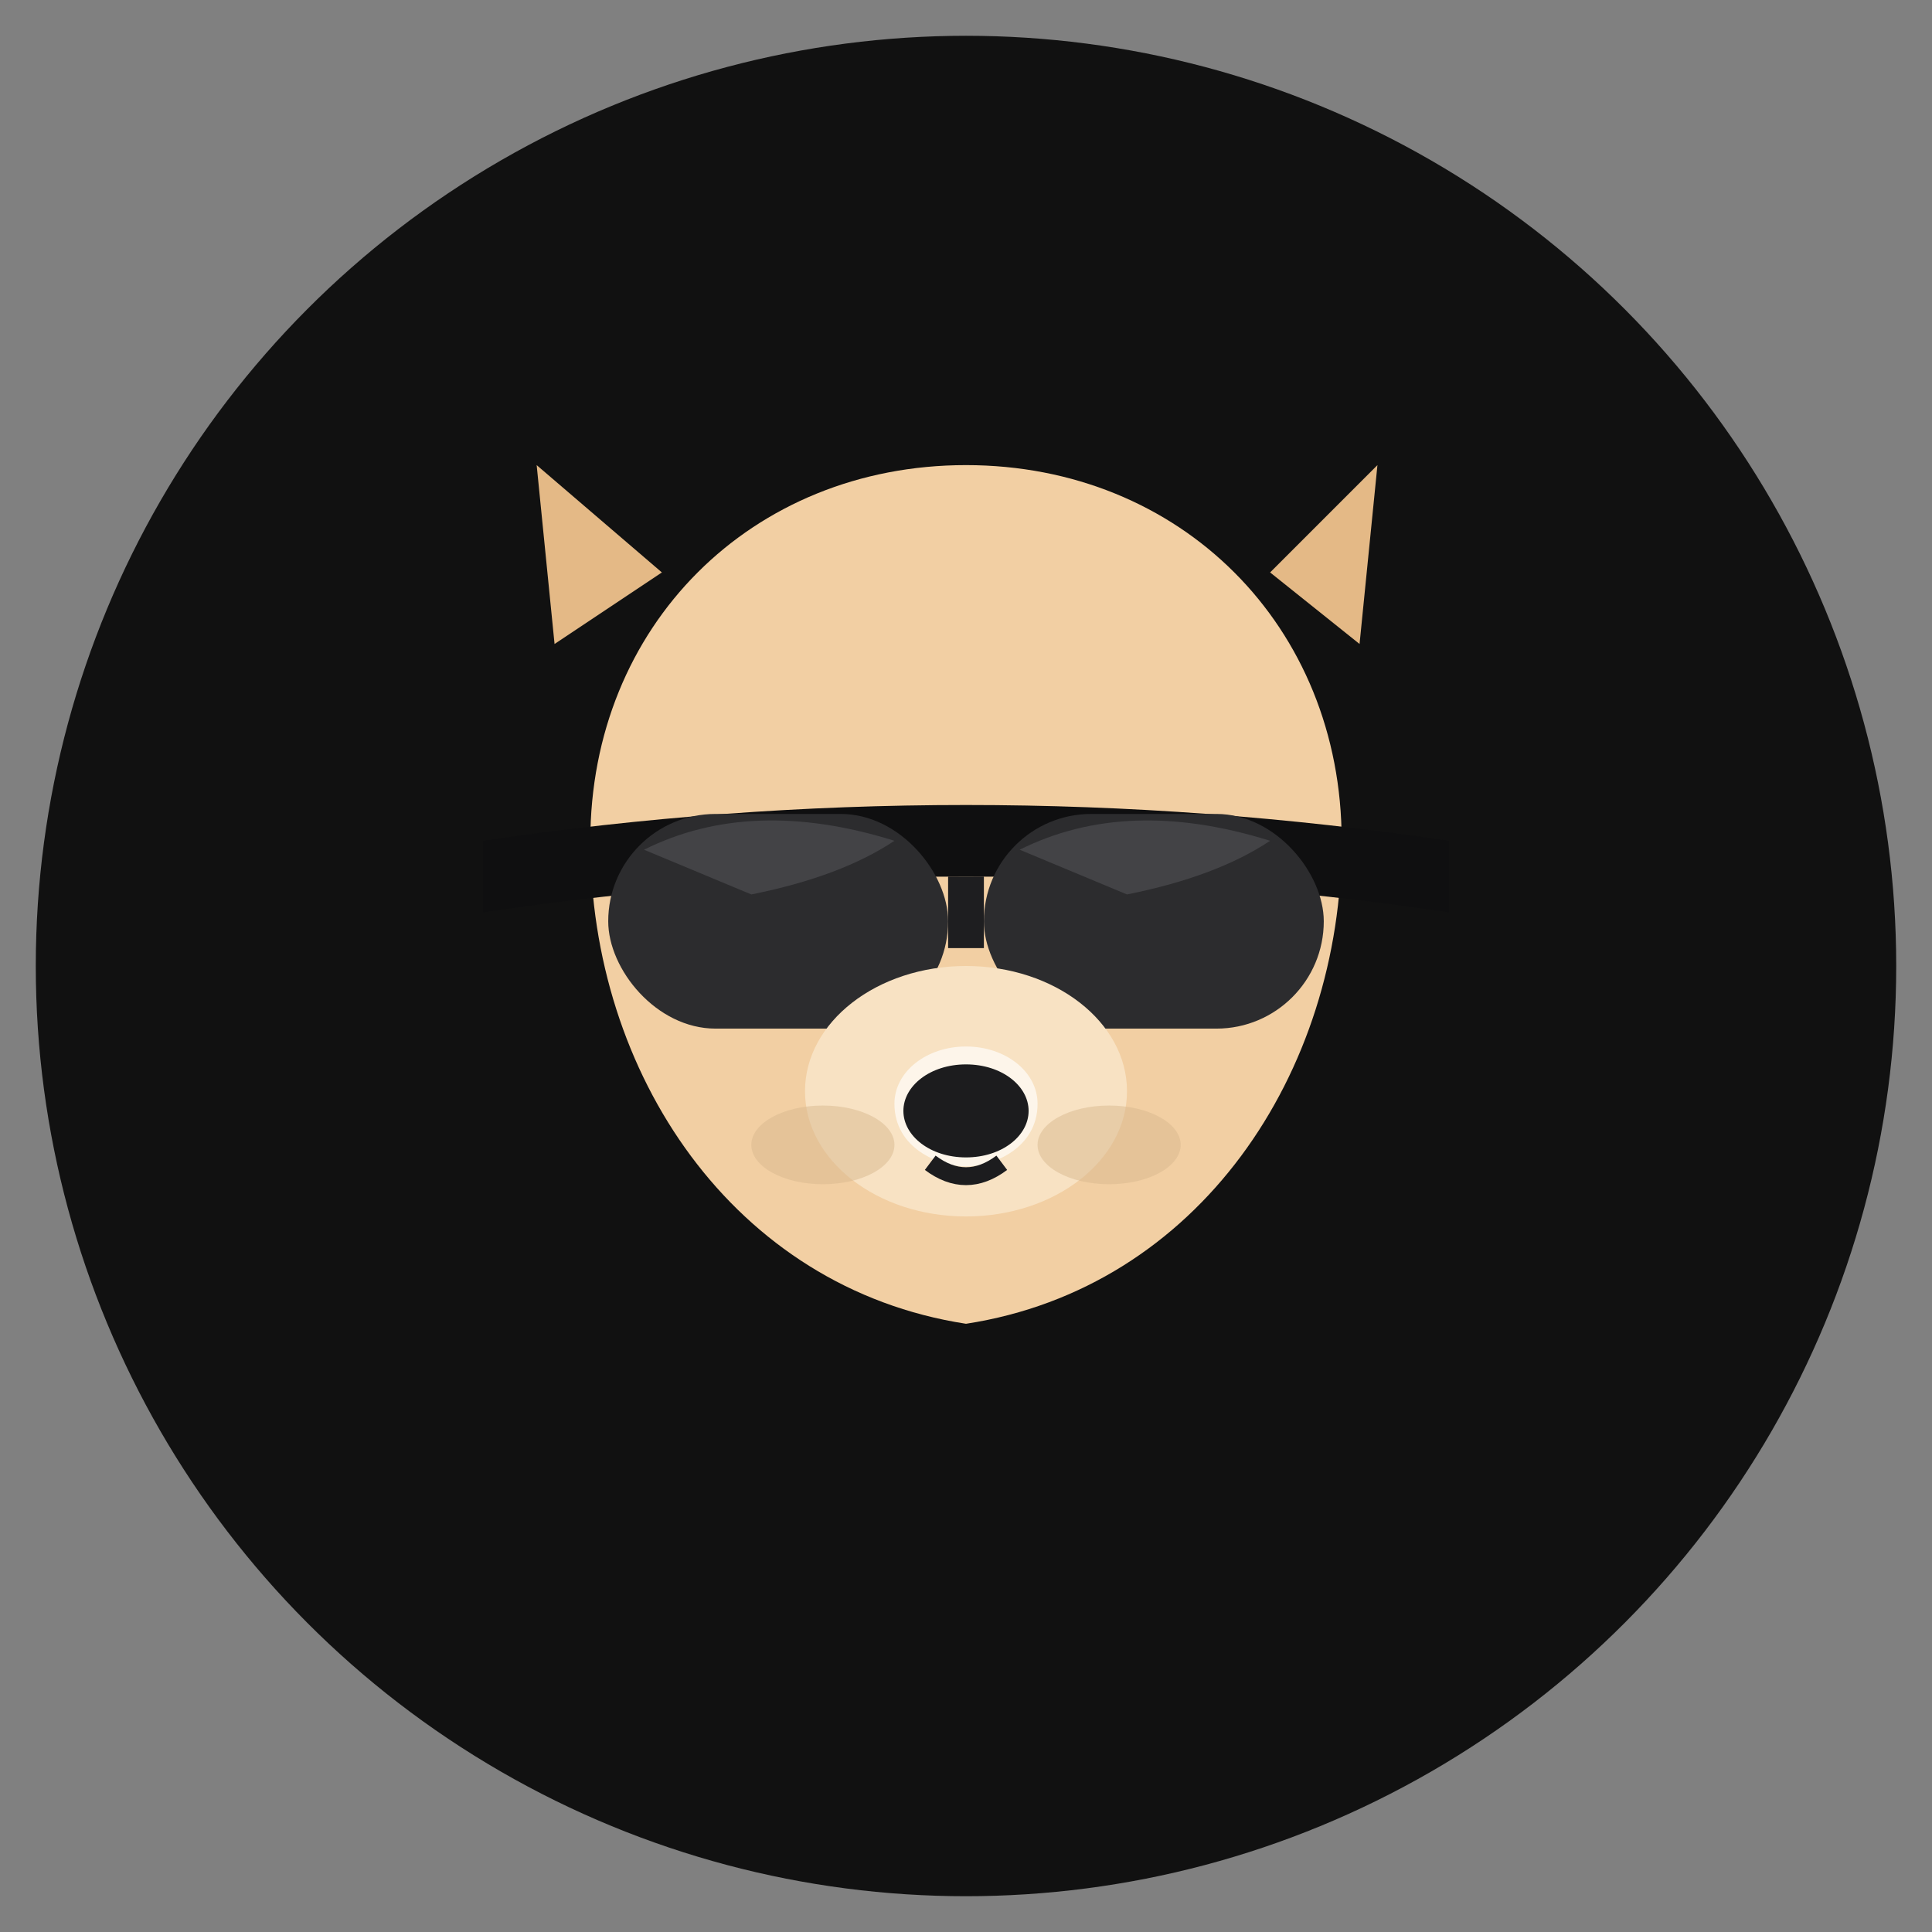 <svg xmlns="http://www.w3.org/2000/svg" width="1080" height="1080" viewBox="0 0 1080 1080">
  <rect x="0" y="0" width="1080" height="1080" fill="#808080" stroke="none"/>
  <circle cx='540' cy='540' r='520' fill='#111111'/>
  <!-- Stylized dog head (Pomeranian) with sunglasses -->
  <!-- Face -->
  <path d="M540 260
           C 420 260, 330 350, 330 470
           C 330 600, 410 720, 540 740
           C 670 720, 750 600, 750 470
           C 750 350, 660 260, 540 260 Z"
        fill="#F2CFA3"/>
  <!-- Ears -->
  <path d="M370 320 L300 260 L310 360 Z" fill="#E4B986"/>
  <path d="M710 320 L770 260 L760 360 Z" fill="#E4B986"/>
  <!-- Sunglasses strap -->
  <path d="M270 470 Q 540 430 810 470 L810 510 Q 540 470 270 510 Z" fill="#0F0F10"/>
  <!-- Sunglasses lenses -->
  <rect x="340" y="455" rx="60" ry="60" width="190" height="120" fill="#2C2C2E"/>
  <rect x="550" y="455" rx="60" ry="60" width="190" height="120" fill="#2C2C2E"/>
  <!-- Bridge -->
  <rect x="530" y="490" width="20" height="40" fill="#1E1E20"/>
  <!-- Lens gloss -->
  <path d="M360 475 Q 420 445 500 470 Q 470 490 420 500 Z" fill="#6D6D72" opacity="0.35"/>
  <path d="M570 475 Q 630 445 710 470 Q 680 490 630 500 Z" fill="#6D6D72" opacity="0.35"/>
  <!-- Snout -->
  <ellipse cx="540" cy="610" rx="90" ry="70" fill="#F8E2C3"/>
  <path d="M540 585
           c 22 0 40 14 40 32
           c 0 25 -25 35 -40 35
           c -15 0 -40 -10 -40 -35
           c 0 -18 18 -32 40 -32 Z" fill="#FFFFFF" opacity="0.65"/>
  <!-- Nose -->
  <path d="M540 595
           c 20 0 35 12 35 26
           c 0 14 -15 26 -35 26
           c -20 0 -35 -12 -35 -26
           c 0 -14 15 -26 35 -26 Z" fill="#1C1C1E"/>
  <!-- Mouth -->
  <path d="M520 650 Q 540 665 560 650" stroke="#1C1C1E" stroke-width="10" fill="none"/>
  <!-- Cheek shading -->
  <ellipse cx="460" cy="640" rx="40" ry="22" fill="#D9B88F" opacity="0.5"/>
  <ellipse cx="620" cy="640" rx="40" ry="22" fill="#D9B88F" opacity="0.5"/>
</svg>
